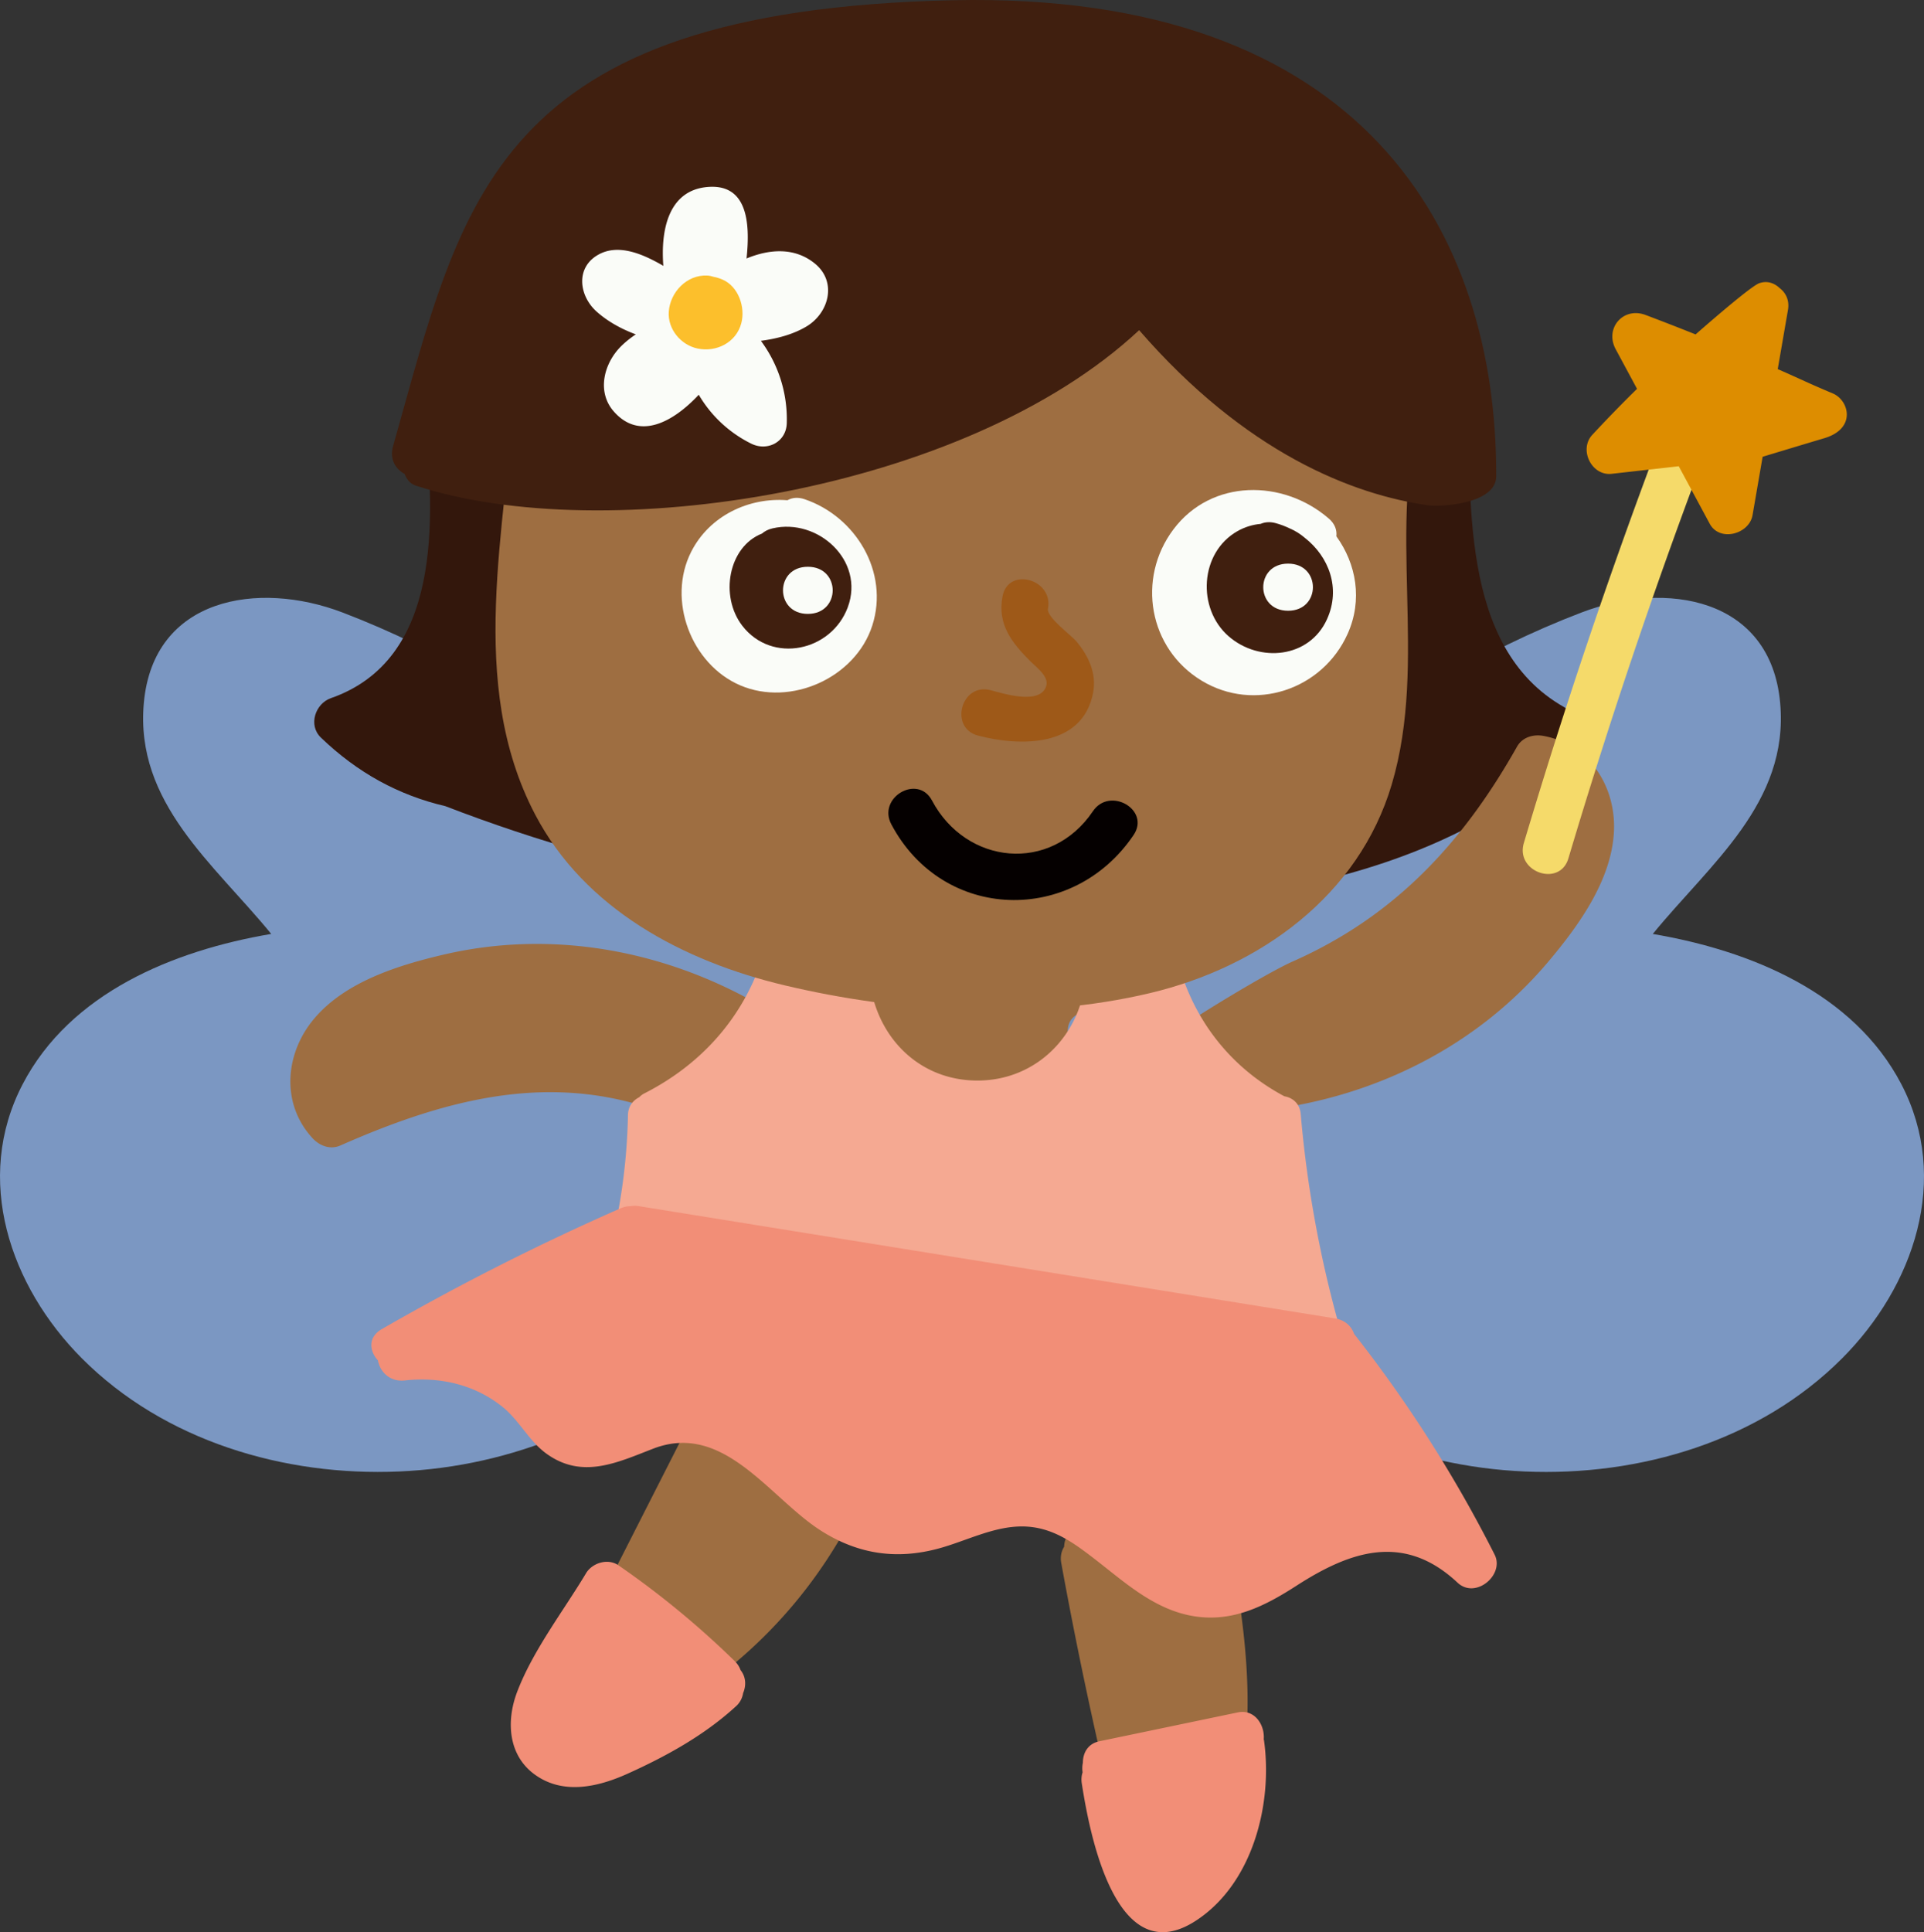 <svg xmlns="http://www.w3.org/2000/svg" width="118.679" height="119.165"><rect width="100%" height="100%" fill="#333333" stroke="none"/><g fill-rule="evenodd" stroke-miterlimit="10" data-paper-data="{&quot;isPaintingLayer&quot;:true}" style="mix-blend-mode:normal"><path fill="#9e6e41" d="M75.749 94.622c1.52 8.057 2.62 16.765-3.258 23.383-.783.883-2.145.175-2.397-.78a276.846 276.846 0 0 1-4.632-20.828c-.072-.399.01-.735.178-1.005.015-.58.356-1.109 1.122-1.184l7.268-.712c.77-.075 1.562.293 1.72 1.126" data-paper-data="{&quot;origPos&quot;:null}"/><path fill="#f28e77" d="M77.952 107.27c.005.023.014.043.017.07.545 3.9-.686 8.802-4.173 11.097-4.95 3.26-6.581-5.3-7.067-8.445a1.47 1.47 0 0 1 .05-.689 1.625 1.625 0 0 1 .017-.586c-.001-.599.303-1.177 1.013-1.325l8.537-1.78c1.052-.22 1.678.777 1.606 1.657"/><path fill="#9e6e41" d="m50.659 60.167.002-.01a.924.924 0 0 1-.017-.187c.028-.617.554-1.324 1.25-1.25.04.005.076.013.115.018a1.21 1.21 0 0 1 .554-.105l14.997.528c.74.026 1.136.572 1.194 1.147.18.198.298.465.294.813-.056 5.23-4.08 9.67-9.462 9.57-5.365-.1-9.267-4.683-9.098-9.914.008-.24.07-.442.17-.61" data-paper-data="{&quot;origPos&quot;:null}"/><path fill="#7b97c2" d="M1.4 66.862c2.933-5.623 9.278-8.236 15.33-9.263-3.53-4.322-8.411-8.08-7.858-14.24.584-6.523 7.06-7.566 12.244-5.589C33.4 42.46 44.088 51.731 51.678 62.395c.654.07 1.217.523 1.13 1.375-.007.07-.018.138-.026.207l.034.048c.47.7.22 1.375-.29 1.77-2.327 13.72-13.706 24.34-27.901 24.957-7.085.308-14.484-1.878-19.57-6.973C.62 79.332-1.655 72.72 1.4 66.862M113.622 83.78c-5.085 5.096-12.484 7.281-19.568 6.973-14.196-.617-25.576-11.237-27.902-24.957-.51-.395-.76-1.072-.29-1.77l.033-.048c-.007-.069-.018-.137-.026-.207-.086-.852.477-1.306 1.13-1.375 7.59-10.664 18.279-19.936 30.564-24.625 5.183-1.977 11.66-.935 12.244 5.59.553 6.16-4.33 9.916-7.857 14.24 6.052 1.026 12.395 3.64 15.329 9.261 3.056 5.858.78 12.471-3.656 16.918"/><path fill="#33170c" d="M20.404 43.061c6.823-2.38 6.442-10.878 5.796-17.282 10-.479 20-1.122 30.002-1.382 7.52-.196 15.103-.067 22.606-.63 3.585-.27 7.808-.953 11.71-.604l.024.748c.215 6.65-.601 15.991 5.937 19.7.48.273.68.697.684 1.13.336.508.378 1.197-.192 1.74-8.786 8.37-22.443 9.58-33.773 9.722-12.175.155-24.308-2.078-35.726-6.484-2.872-.67-5.418-2.054-7.678-4.23-.806-.776-.33-2.1.61-2.428"/><path fill="#9e6e41" d="M19.378 62.825c1.926-2.284 5.2-3.3 8.008-3.955 6.615-1.54 13.479-.294 19.333 3.038.499.284.676.7.64 1.111a2.03 2.03 0 0 1 .105 1.774c-.05 1.175 2.014 6.605-7.475 3.52-6.527-2.124-12.762-.415-18.994 2.334-.623.274-1.277.025-1.714-.448-1.962-2.12-1.716-5.222.097-7.374M99.55 51.353c-.175 2.981-2.19 5.757-4.048 7.96-4.376 5.193-10.62 8.302-17.305 9.136-.57.072-.96-.155-1.177-.507a2.031 2.031 0 0 1-1.147-1.358c-.663-.97-3.271-2.327-2.78-3.362.03-.137 4.93-3.163 6.66-3.93 6.277-2.78 10.473-7.306 13.819-13.237.334-.593 1.01-.785 1.64-.668 2.843.524 4.502 3.157 4.338 5.966M45.23 85.898a35.482 35.482 0 0 1 7.647 5.778c.85.84.294 1.958-.564 2.314-.013.03-.02.06-.037.088-3.768 6.894-9.97 11.88-17.468 14.186-1.293.398-2.125-1.117-1.594-2.16l10.02-19.712c.365-.716 1.35-.857 1.996-.494" data-paper-data="{&quot;origPos&quot;:null}"/><path fill="#f5a992" d="M36.915 79.543c1.125-3.512 1.749-7.084 1.82-10.773.01-.538.309-.904.69-1.096.085-.089.187-.172.32-.24 3.696-1.88 6.344-4.96 7.475-8.97.174-.62.78-1.11 1.455-.94l3.668.926c.215.054.386.152.522.273.4.14.72.478.734 1.037.1 3.69 2.703 6.79 6.525 6.88 3.954.093 6.874-3.103 6.866-6.974-.001-.495.295-1.105.83-1.23l2.89-.667c.633-.414 1.54-.338 1.726.59.794 4.011 3.167 7.326 6.79 9.253.5.085.95.438 1.006 1.086a70.932 70.932 0 0 0 2.394 13.161c.215.764-.265 1.562-1.09 1.614a206.92 206.92 0 0 1-43.618-1.837c-.716-.106-.99-.67-.93-1.225-.137-.228-.185-.52-.073-.868"/><path fill="#9e6e41" d="M31.756 23.917c.045-.744.54-1.187 1.11-1.337.096-.642.553-1.256 1.367-1.343 17.257-1.827 34.61-2.537 51.8-.79.257.026.415 2.5.601 2.62.748.153 1.39.806 1.11 1.751-2.28 7.694.387 15.876-1.897 23.562-2.04 6.868-8.134 11.254-14.9 12.865-7.187 1.712-15.398 1.227-22.56-.478-6.222-1.482-12.317-4.682-15.383-10.542-4.242-8.106-1.775-17.67-1.248-26.308" data-paper-data="{&quot;origPos&quot;:null}"/><path fill="#050000" d="M57.49 49.372c2.103 3.968 7.328 4.508 9.924.66 1.04-1.542 3.56-.09 2.51 1.467-3.738 5.54-11.753 5.36-14.944-.66-.875-1.65 1.633-3.122 2.51-1.467"/><path fill="#f28e77" d="M23.547 81.974a152.255 152.255 0 0 1 14.715-7.446c.222-.097.434-.14.633-.139.156-.025.322-.032.507-.002l42.94 6.924c.638.103 1.02.493 1.184.956a81.698 81.698 0 0 1 8.668 13.614c.628 1.243-1.175 2.77-2.285 1.73-3.297-3.088-6.595-1.968-9.936.185-1.94 1.25-3.943 2.28-6.362 1.876-2.41-.402-4.22-2.078-6.06-3.5-1.363-1.054-2.675-2.019-4.488-2.03-1.792-.01-3.486.908-5.181 1.364-2.57.692-4.906.353-7.166-1.055-3.217-2.004-6.027-6.806-10.43-5.104-2.236.864-4.39 1.905-6.6.29-1.067-.78-1.653-2.035-2.68-2.863-1.712-1.378-3.852-1.876-6.028-1.638-.944.104-1.535-.536-1.668-1.238-.524-.574-.627-1.428.237-1.924m12.6 15.055c.386-.642 1.349-.94 1.995-.494a54.767 54.767 0 0 1 7.189 5.922c.176.172.283.356.348.542.34.424.356.963.158 1.422a1.36 1.36 0 0 1-.453.824c-1.95 1.784-4.29 3.073-6.692 4.155-1.81.814-3.96 1.31-5.704.044-1.658-1.2-1.765-3.313-1.093-5.087.972-2.563 2.847-4.983 4.253-7.327"/><path fill="#401f0f" d="M24.243 27.525C28.538 12.355 30.363.64 58.78.015 84.168-.543 92.335 14.383 92.292 29.37c-.005 1.766-3.558 1.881-4.131 1.803-4.71-.65-11.33-3.24-17.895-10.81-10.767 10.054-33.055 13.398-44.638 9.58-.371-.123-.56-.437-.673-.714-.558-.306-.937-.908-.712-1.704"/><path fill="#9e5918" d="M61.104 42.566c.75.197 3.07.947 3.433-.264.174-.583-.607-1.146-.963-1.5-1.162-1.162-2.067-2.29-1.734-4.028.352-1.836 3.155-1.058 2.803.772-.1.515 1.434 1.632 1.74 1.995.76.904 1.278 1.997 1.04 3.206-.662 3.37-4.517 3.298-7.092 2.621-1.807-.475-1.041-3.28.773-2.802" data-paper-data="{&quot;origPos&quot;:null}"/><path fill="#fafcf8" d="M36.928 15.695c1.259-.69 2.774.01 3.899.648.03.017.058.04.09.058-.175-2.273.343-4.635 2.68-4.864 2.464-.24 2.699 2.104 2.452 4.405 1.459-.604 3.007-.687 4.233.328 1.36 1.127.848 3.043-.545 3.87-.811.482-1.793.747-2.802.88a8.107 8.107 0 0 1 1.595 5.09c-.038 1.15-1.192 1.743-2.186 1.254a7.717 7.717 0 0 1-3.242-3.018c-1.547 1.65-3.64 2.854-5.242 1.03-1.08-1.23-.595-3.006.478-4.048.275-.268.57-.499.88-.706-.885-.329-1.725-.789-2.41-1.399-1.098-.977-1.33-2.734.12-3.528"/><path fill="#fcbf2c" d="M43.62 16.994c.14.006.28.04.415.083.175.03.348.086.53.164.988.425 1.424 1.713 1.16 2.697-.315 1.187-1.534 1.8-2.692 1.558-1.04-.218-1.86-1.203-1.78-2.28.09-1.204 1.113-2.28 2.367-2.222"/><path fill="#fafcf8" d="M42.634 34.032c1.136-2.24 3.568-3.366 5.937-3.18.283-.157.636-.206 1.048-.067 3.154 1.06 5.242 4.493 4.19 7.784-1.034 3.238-5.04 5.03-8.147 3.7-3.035-1.3-4.531-5.273-3.028-8.237"/><path fill="#401f0f" d="M47 32.907c.169-.144.38-.258.65-.32 2.79-.655 5.709 1.981 4.646 4.86-1.008 2.728-4.672 3.516-6.505 1.15-1.413-1.827-.865-4.878 1.21-5.69"/><path fill="#fafcf8" d="M49.83 34.955c2.044 0 2.044 2.906 0 2.906-2.042 0-2.042-2.906 0-2.906m22.546-2.3c2.349-3.138 6.777-3.11 9.593-.67.383.33.505.721.462 1.091 1.228 1.693 1.637 3.923.692 6.023-1.55 3.445-5.751 4.853-9.008 2.877-3.26-1.977-4.01-6.288-1.74-9.32"/><path fill="#401f0f" d="M76.326 32.76c.458-.26.946-.405 1.433-.45.26-.112.57-.143.92-.049.306.083.6.195.88.33.34.144.65.341.929.58 1.48 1.161 2.228 3.1 1.372 5.006-1.087 2.425-4.177 2.714-6.073 1.066-1.97-1.713-1.784-5.162.539-6.483"/><path fill="#fafcf8" d="M79.454 34.761c2.042 0 2.042 2.906 0 2.906-2.043 0-2.043-2.906 0-2.906"/><path fill="#f5da6a" d="M104.938 28.594a369.008 369.008 0 0 0-8.194 24.346c-.536 1.797-3.282.844-2.748-.946a369.519 369.519 0 0 1 8.194-24.347c.658-1.75 3.407-.808 2.748.947"/><path fill="#dd8d00" d="M101.503 19.425c1.034.39 2.062.79 3.087 1.2.985-.863 3.584-3.118 3.975-3.173.455-.144.887.007 1.206.313.38.287.62.75.516 1.355l-.63 3.644c1.53.673 1.857.853 3.398 1.502.998.42 1.476 2.164-.528 2.76-1.314.391-3.802 1.144-3.802 1.144l-.622 3.6c-.203 1.173-2.024 1.676-2.64.533l-1.912-3.548-4.136.467c-1.243.14-2.04-1.496-1.197-2.403a85.719 85.719 0 0 1 2.76-2.838l-1.316-2.443c-.694-1.287.463-2.632 1.84-2.113"/></g></svg>
